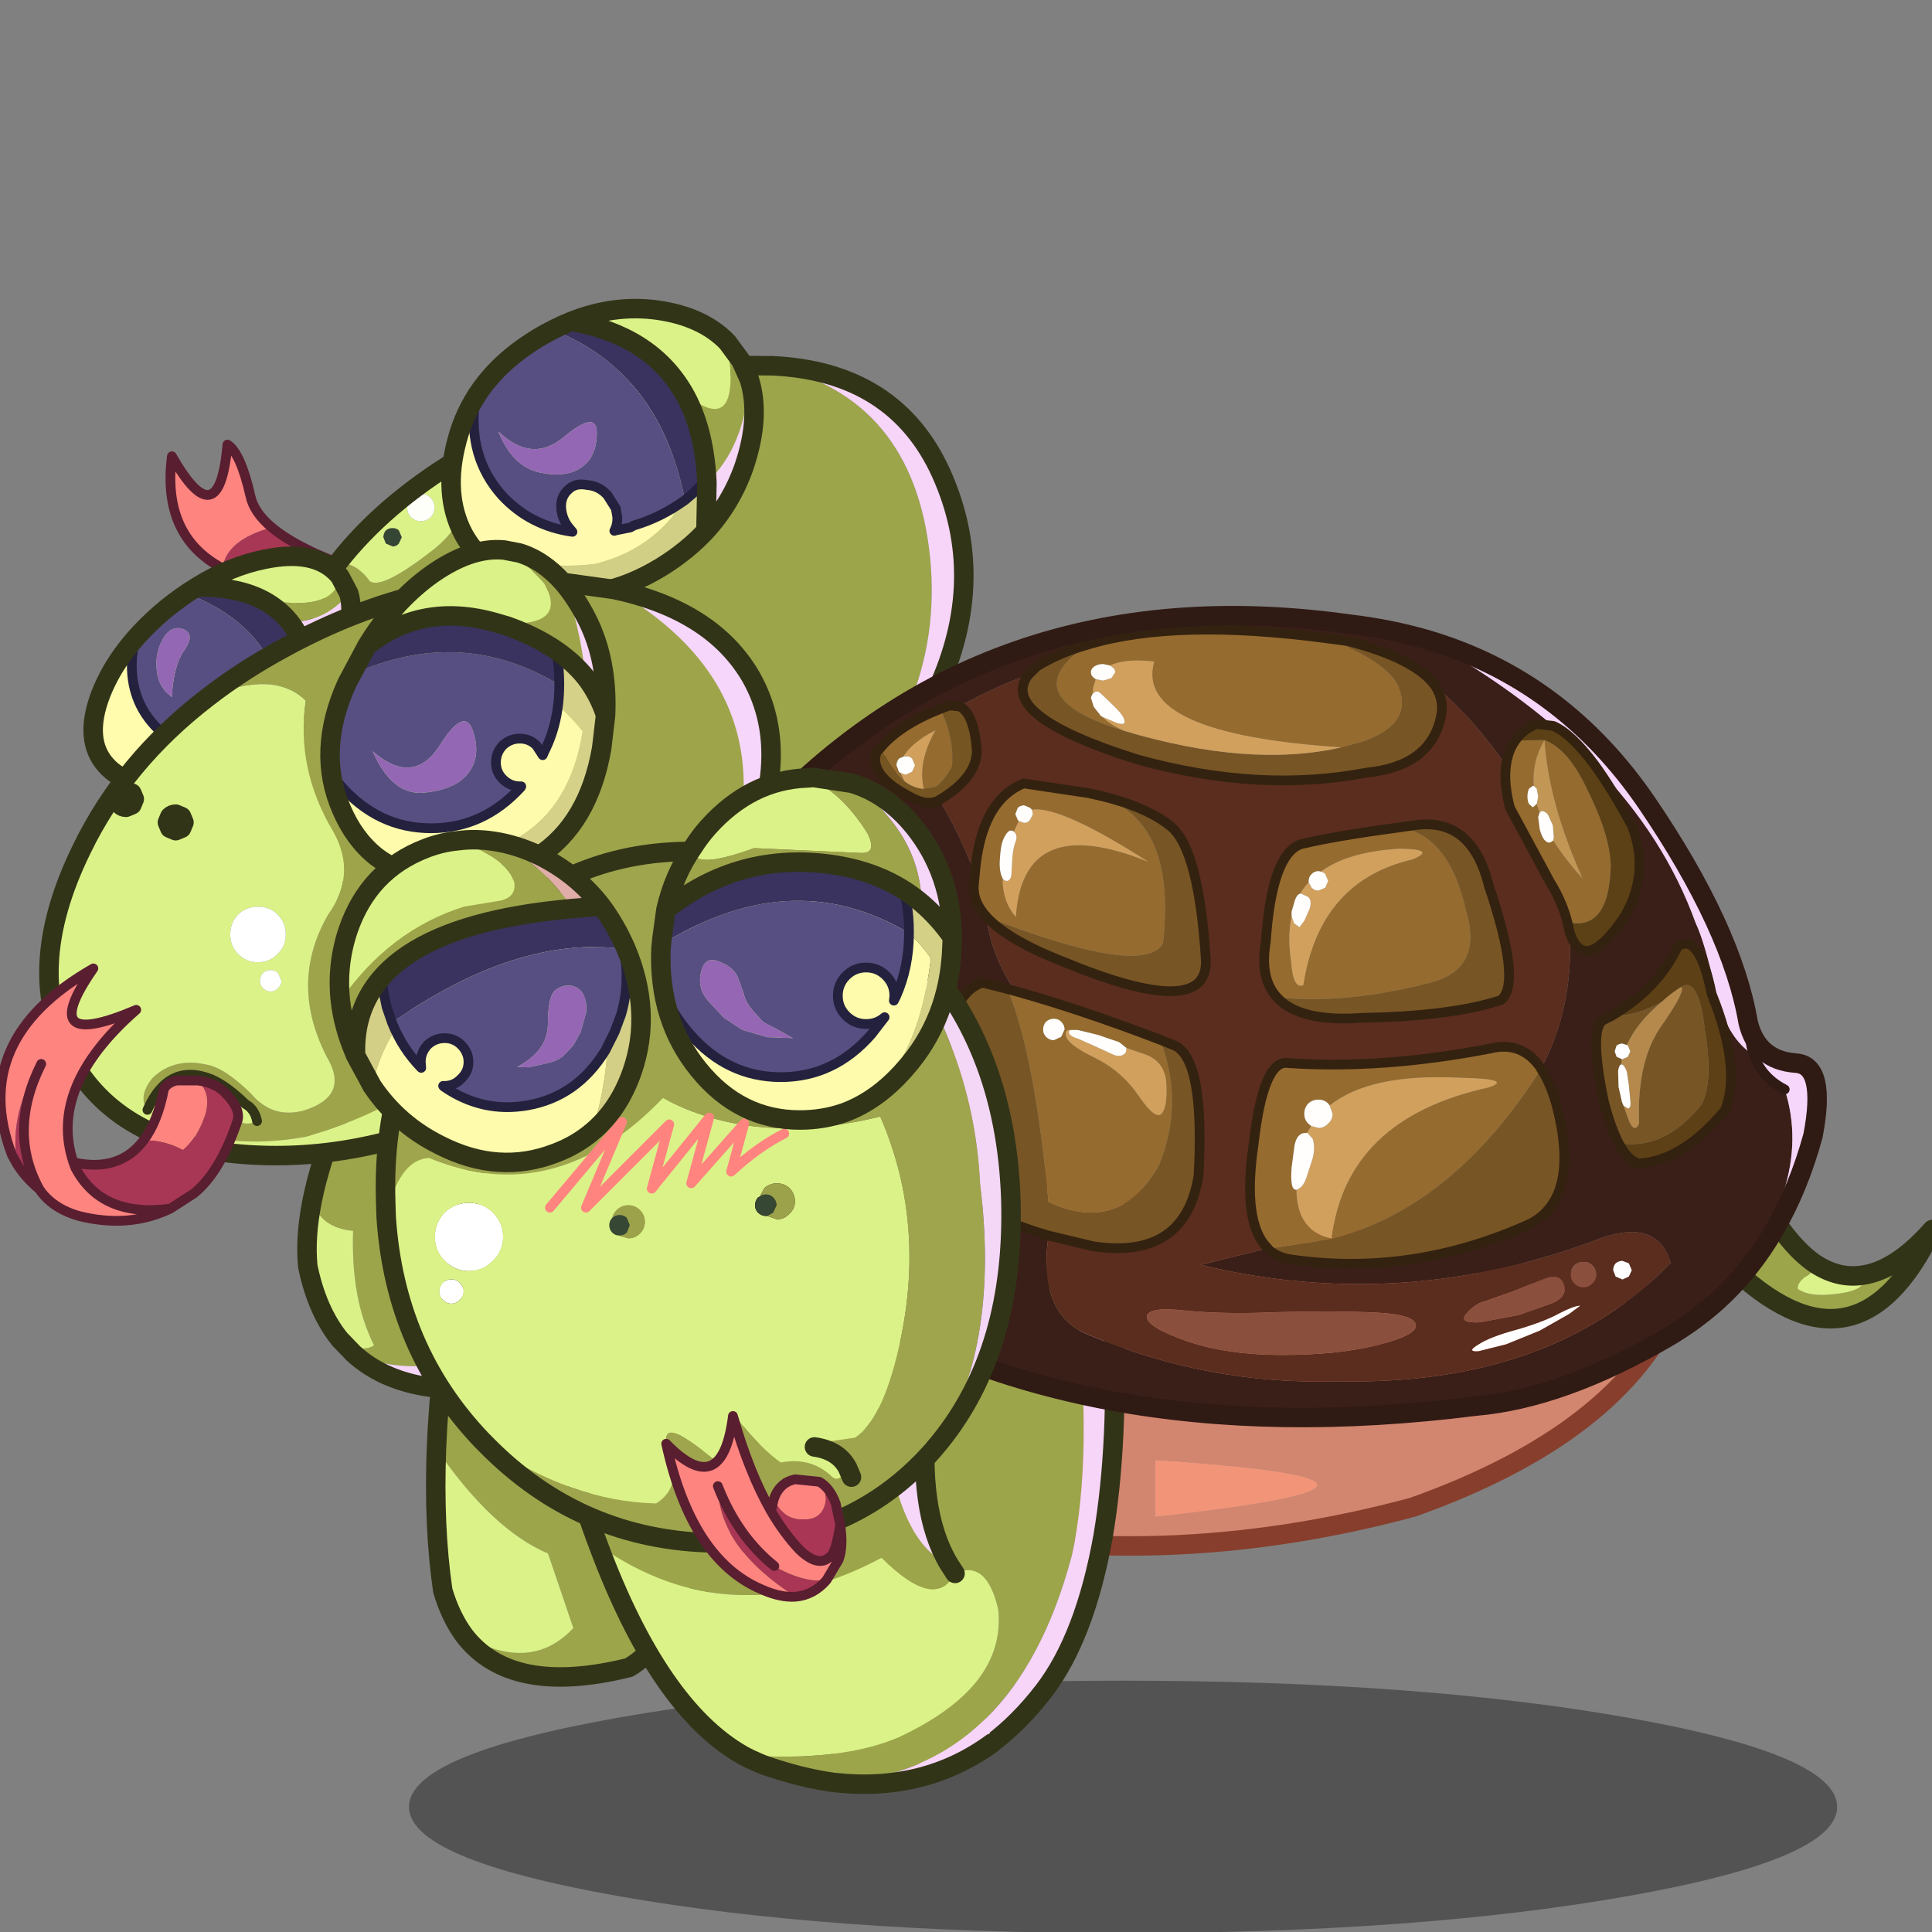 <svg xmlns:ffdec="https://www.free-decompiler.com/flash" xmlns:xlink="http://www.w3.org/1999/xlink" ffdec:objectType="frame" height="90" width="90" xmlns="http://www.w3.org/2000/svg"><rect width="100%" height="100%" fill="#808080" stroke="none"/><use ffdec:characterId="42" height="90.9" transform="translate(-8 -.35)" width="99.7" xlink:href="#a"/><defs><g id="a" transform="translate(8 .35)"><use ffdec:characterId="2" height="131" transform="matrix(.78 0 0 .692 -.39 -.346)" width="116.45" xlink:href="#b"/><use ffdec:characterId="41" height="150.05" transform="matrix(.523 0 0 .523 -7.986 12.055)" width="190.55" xlink:href="#c"/></g><g id="G"><path d="M115.45 0v130H0V0h115.45" fill-opacity="0" fill-rule="evenodd" transform="translate(.5 .5)"/><path d="M115.45 0v130H0V0h115.45z" fill="none" stroke="#7d5235" stroke-linecap="round" stroke-linejoin="round" stroke-opacity="0" transform="translate(.5 .5)"/></g><g id="c" transform="translate(10.2 3.05)"><use ffdec:characterId="3" height="25.9" transform="translate(41.5 123.6) scale(.868)" width="146.55" xlink:href="#d"/><use ffdec:characterId="4" height="12.95" transform="translate(158.132 80.982) scale(.868)" width="22.95" xlink:href="#e"/><use ffdec:characterId="5" height="65.35" transform="translate(31.532 41.782) scale(.868)" width="60.55" xlink:href="#f"/><use ffdec:characterId="6" height="17.85" transform="translate(19.816 13.066) scale(.868)" width="19.85" xlink:href="#g"/><use ffdec:characterId="7" height="61.15" transform="translate(28.102 5.608) scale(.868)" width="73.35" xlink:href="#h"/><use ffdec:characterId="8" height="28" transform="translate(45.25 2.519) scale(.868)" width="26.3" xlink:href="#i"/><clipPath id="j" transform="translate(45.25 -2.6) scale(.868)"><path d="m8.15 8.1.7-.45q1.75-1.05 3.5-1.75 8.05 1.4 11.5 7.3 2.15 3.7 2.4 9.25l-.1 4.95q-1.9 2.05-4.55 3.7-6.3 3.85-12.1 2.4-5.8-1.4-8.2-5.7l-.3-.6q5.8 4.6 13.75 3.6 4.95-1.2 8-4.9.85-1.95 0-6.2-3.8-11.4-14.6-11.6" fill="#d1cf85" fill-rule="evenodd"/><path d="M1 27.2q-1.9-4.15-.2-9.75 1.75-5.7 7.35-9.35 10.8.2 14.6 11.6.85 4.25 0 6.2-3.05 3.7-8 4.9Q6.8 31.8 1 27.2" fill="#fffaae" fill-rule="evenodd"/></clipPath><g clip-path="url(#j)"><use ffdec:characterId="9" height="28.5" transform="translate(46.812 -3.034) scale(.868)" width="29.25" xlink:href="#k"/></g><use ffdec:characterId="10" height="31.3" transform="translate(44.382 .523) scale(.868)" width="33.1" xlink:href="#l"/><use ffdec:characterId="11" height="81.2" transform="translate(43.032 53.64) scale(.868)" width="48.2" xlink:href="#m"/><use ffdec:characterId="12" height="46.55" transform="translate(66.982 72.082) scale(.868)" width="101.7" xlink:href="#n"/><use ffdec:characterId="13" height="60.15" transform="translate(71.982 80.732) scale(.868)" width="38.3" xlink:href="#o"/><use ffdec:characterId="14" height="40.35" transform="translate(54.982 98.682) scale(.868)" width="45.3" xlink:href="#p"/><use ffdec:characterId="15" height="84.25" transform="translate(65.432 27.882) scale(.868)" width="117.95" xlink:href="#q"/><use ffdec:characterId="16" height="20.2" transform="translate(13.35 26.18) scale(.868)" width="22.6" xlink:href="#r"/><clipPath id="s" transform="translate(13.35 23.1) scale(.868)"><path d="M.8 14.55q1.85-4.75 6.75-8.8 1.55-1.25 3.1-2.2 3.8-.05 6.4 1.15 1.9.9 3.15 2.45 2.2 2.8 2.4 7.7l-3.65 3.5q-4.9 4.05-10.1 5.1-5.15 1.05-7.5-1.6-2.35-2.6-.55-7.3" fill="#fffcad" fill-rule="evenodd"/></clipPath><g clip-path="url(#s)"><use ffdec:characterId="17" height="21.65" transform="translate(16.387 22.666) scale(.868)" width="21.65" xlink:href="#t"/></g><use ffdec:characterId="18" height="25.35" transform="translate(12.482 22.58) scale(.868)" width="28.5" xlink:href="#u"/><use ffdec:characterId="19" height="60.95" transform="translate(8.567 24.802) scale(.868)" width="76.1" xlink:href="#v"/><use ffdec:characterId="20" height="26.9" transform="translate(4.706 59.723) scale(.868)" width="25.35" xlink:href="#w"/><use ffdec:characterId="21" height="27.15" transform="translate(34.443 28.747) scale(.868)" width="28.3" xlink:href="#x"/><clipPath id="y" transform="translate(32.1 21.85) scale(.868)"><path d="m4.5 14.8 2-3.75q5.7-4.55 13.2-2.4l1.2.35q5.35 1.9 8.05 5.25Q30.3 16 31 18.15l-.4 3.4q-1.35 7.75-6.55 11.1-5.2 3.3-11.4 2.2-3.05-.55-5.2-2.2 18.8 2.4 21.2-12.85-8.6-10.7-24.15-5" fill="#d5d188" fill-rule="evenodd"/><path d="M7.45 32.65Q5.2 30.85 3.9 27.8q-2.6-5.95.55-12.9l.05-.1q15.55-5.7 24.15 5-2.4 15.25-21.2 12.85" fill="#fefbac" fill-rule="evenodd"/></clipPath><g clip-path="url(#y)"><use ffdec:characterId="22" height="30.75" transform="translate(31.666 21.416) scale(.868)" width="27.25" xlink:href="#z"/></g><use ffdec:characterId="23" height="35.95" transform="translate(33.575 21.98) scale(.868)" width="30.35" xlink:href="#A"/><use ffdec:characterId="24" height="72.95" transform="translate(36.731 48.876) scale(.868)" width="68.25" xlink:href="#B"/><clipPath id="C" transform="translate(35.3 43.15) scale(.868)"><path d="M33.1 16.55q20.2-8.75 27.6 2-1.5 12.6-8.9 15.85-2.15.75-4.55.75-6.2 0-10.4-5.2-4.15-5.1-3.85-12.4l.1-1m-7.15 19.8q-1.65 1.4-3.8 2.2-5.8 2.25-11.8-.8-4.35-2.15-7-6.1 3.15-13.8 22.6-15.1 3.2 9.25 0 19.8" fill="#fefbac" fill-rule="evenodd"/><path d="M51.8 34.4q7.4-3.25 8.9-15.85-7.4-10.75-27.6-2l.4-2.95q7.05-5.65 15.9-4.8 6.25.6 10.35 4.1 1.75 1.5 3.15 3.5l-.05 1.15q-.3 7.3-4.85 12.4-2.8 3.2-6.2 4.45" fill="#d4d086" fill-rule="evenodd"/><path d="m3.35 31.65-1.7-3.15v-.25q-.25-12.8 22.25-14.8l3-.25q1.45 1.95 2.5 4.35 2.75 6.5.65 12.6-1.35 3.9-4.1 6.2 3.2-10.55 0-19.8-19.45 1.3-22.6 15.1" fill="#d3cf86" fill-rule="evenodd"/></clipPath><g clip-path="url(#C)"><use ffdec:characterId="26" height="33.9" transform="translate(38.553 43.54) scale(.868)" width="55.2" xlink:href="#D"/></g><use ffdec:characterId="27" height="41.5" transform="translate(34.432 42.282) scale(.868)" width="64.9" xlink:href="#E"/><use ffdec:characterId="28" height="19.55" transform="translate(63.974 99.587) scale(.868)" width="19" xlink:href="#F"/></g><g id="e"><path d="M13.7 6.5q3.5-.45 7.25-4.7Q13.1 18.15 0 5.3L4.25 0Q6.5 3.65 8.9 5.3q-.1.95-1.05 1.4-.8.65-.7 1.2 1 .7 2.9.6 4.65-.3 3.65-2" fill="#9ca54a" fill-rule="evenodd" transform="translate(1 1)"/><path d="M8.9 5.3q2.35 1.55 4.8 1.2 1 1.7-3.65 2-1.9.1-2.9-.6-.1-.55.7-1.2.95-.45 1.05-1.4" fill="#dbf28a" fill-rule="evenodd" transform="translate(1 1)"/><path d="M14.7 7.5q3.5-.45 7.25-4.7Q14.1 19.15 1 6.3L5.25 1Q7.5 4.65 9.9 6.3q2.35 1.55 4.8 1.2z" fill="none" stroke="#323418" stroke-linecap="round" stroke-linejoin="round" stroke-width="2"/></g><g id="f"><path d="M24.95 62.15q-5.55-1.6-11.05-1.45-4.7.9-9.1-1l-1.4-1.45q2.2 1.45 3.5.6Q4.5 54.1 4.75 47.1 1.4 46.8.55 44 3.65 28.5 24.7 0l16.45 14.35-12.7 23.35q-2.3 6.5 19.25-7.2l10.85 20.2q-16.8 7.5-33.6 11.45" fill="#9ca54a" fill-rule="evenodd" transform="translate(1 1)"/><path d="M3.4 58.25q-2.35-2.9-3.3-7.5-.3-3 .45-6.75.85 2.8 4.2 3.1-.25 7 2.15 11.75-1.3.85-3.5-.6" fill="#daf187" fill-rule="evenodd" transform="translate(1 1)"/><path d="m24.95 62.15-2.7.6q-11.8 2.1-17.45-3.05 4.4 1.9 9.1 1 5.5-.15 11.05 1.45" fill="#f5d6f8" fill-rule="evenodd" transform="translate(1 1)"/><path d="M5.8 60.7q5.65 5.15 17.45 3.05l2.7-.6q16.8-3.95 33.6-11.45L48.7 31.5q-21.55 13.7-19.25 7.2l12.7-23.35L25.7 1Q4.65 29.5 1.55 45q-.75 3.75-.45 6.75.95 4.6 3.3 7.5l1.4 1.45z" fill="none" stroke="#323418" stroke-linecap="round" stroke-linejoin="round" stroke-width="2"/></g><g id="g"><path d="M5.35 12.7Q-.9 9.4.15 1.2 5 9.7 5.85 0 7.2.85 8.2 5.25q.35 1.7 2.2 3.25-4.7 1.3-5.05 4.2" fill="#fe847f" fill-rule="evenodd" transform="translate(.5 .5)"/><path d="M10.4 8.5q2.7 2.25 8.45 4.25.05 3.15-3.2 4.1L9 14.05q-2.05-.5-3.65-1.35.35-2.9 5.05-4.2" fill="#a83755" fill-rule="evenodd" transform="translate(.5 .5)"/><path d="M5.35 12.7Q-.9 9.4.15 1.2 5 9.7 5.85 0 7.2.85 8.2 5.25q.35 1.7 2.2 3.25 2.7 2.25 8.45 4.25.05 3.15-3.2 4.1L9 14.05q-2.05-.5-3.65-1.35z" fill="none" stroke="#591e30" stroke-linecap="round" stroke-linejoin="round" transform="translate(.5 .5)"/></g><g id="h"><path d="m29.6 15.4 3.4-1.95q14.8-7.9 28-7.6h.7q14.55 3.3 16.25 19.6Q79.6 41.7 65.9 54.2q-3.05 2.15-6.6 4.1-14 7.65-27.5 6.55Q18.45 63.8 12.9 54.5q-5.6-9.3-.15-21.25 1.75-3.8 4.45-7.2 2 .1 3.25 1.9 1.25.95 6.75-3.4 4.55-3.75 2.4-9.15" fill="#9ca54a" fill-rule="evenodd" transform="translate(-9.05 -4.85)"/><path d="M61.7 5.85q12.65.55 17.4 11.05 4.85 10.8-.45 22.3-4 8.55-12.75 15 13.7-12.5 12.05-28.75-1.7-16.3-16.25-19.6" fill="#f7d5f8" fill-rule="evenodd" transform="translate(-9.05 -4.85)"/><path d="m23.75 23.45-.3.65q-.25.3-.65.3l-.7-.3-.25-.65q0-.4.25-.7.3-.25.7-.25.4 0 .65.25l.3.7" fill="#354634" fill-rule="evenodd" transform="translate(-9.05 -4.85)"/><path d="M17.2 26.05q4.7-6 12.4-10.65 2.15 5.4-2.4 9.15-5.5 4.35-6.75 3.4-1.25-1.8-3.25-1.9m9.5-6.65q-.4-.4-1-.4t-1 .4q-.4.4-.4 1t.4 1q.4.4 1 .4t1-.4q.4-.4.4-1t-.4-1m-2.95 4.05-.3-.7q-.25-.25-.65-.25t-.7.25q-.25.3-.25.7l.25.65.7.3q.4 0 .65-.3l.3-.65" fill="#dbf288" fill-rule="evenodd" transform="translate(-9.05 -4.85)"/><path d="M26.7 19.4q.4.4.4 1t-.4 1q-.4.4-1 .4t-1-.4q-.4-.4-.4-1t.4-1q.4-.4 1-.4t1 .4" fill="#fefff9" fill-rule="evenodd" transform="translate(-9.05 -4.85)"/><path d="m20.55 10.55 3.4-1.95q14.8-7.9 28-7.6h.7q12.65.55 17.4 11.05 4.85 10.8-.45 22.3-4 8.55-12.75 15-3.05 2.15-6.6 4.1-14 7.65-27.5 6.55Q9.4 58.95 3.85 49.65q-5.6-9.3-.15-21.25 1.75-3.8 4.45-7.2 4.7-6 12.4-10.65z" fill="none" stroke="#323418" stroke-linecap="round" stroke-linejoin="round" stroke-width="2"/></g><g id="i" fill-rule="evenodd"><path d="m8.15 8.1.7-.45q1.75-1.05 3.5-1.75 8.05 1.4 11.5 7.3 2.15 3.7 2.4 9.25l-.1 4.95q-1.9 2.05-4.55 3.7-6.3 3.85-12.1 2.4-5.8-1.4-8.2-5.7l-.3-.6q5.8 4.6 13.75 3.6 4.95-1.2 8-4.9.85-1.95 0-6.2-3.8-11.4-14.6-11.6" fill="#d1cf85" transform="translate(0 -5.9)"/><path d="M1 27.2q-1.9-4.15-.2-9.75 1.75-5.7 7.35-9.35 10.8.2 14.6 11.6.85 4.25 0 6.2-3.05 3.7-8 4.9Q6.8 31.8 1 27.2" fill="#fffaae" transform="translate(0 -5.9)"/></g><g id="k"><path d="M6.55 5.6 7.8 4.3Q12.45.2 18.25 0q2.85-.1 5.25.9 2.3.85 4.1 2.9 1.8 2 2.55 4.4.65 2.45.3 5.3-.75 5.7-5.4 9.8l-.05.1-1 .85Q20.95 8.85 6.55 5.6" fill="#3a335f" fill-rule="evenodd" transform="translate(-1.8 .5)"/><path d="M14.95 17.4q0 2.4-1.6 3.5-1.55 1.1-4.3.5-2.75-.6-4.2-4.2 3.5 3.35 6.8.5 3.35-2.75 3.3-.3" fill="#9367b4" fill-rule="evenodd" transform="translate(-1.8 .5)"/><path d="M24 24.25q-2.5 1.8-5.25 2.6l-.35.2-1.5.3-.15.05q.35-.65.3-1.45l-.15-.85-.85-1.35Q15.2 22.8 14 22.7q-1.25-.25-1.95.45-.85.75-.75 1.95.1 1.2.9 2.1l.25.3q-4.3-.6-7.2-3.7-3.55-3.95-2.8-9.75.65-4.85 4.1-8.45Q20.95 8.85 24 24.25m-9.05-6.85q.05-2.45-3.3.3-3.3 2.85-6.8-.5 1.45 3.6 4.2 4.2 2.75.6 4.3-.5 1.6-1.1 1.6-3.5" fill="#574f82" fill-rule="evenodd" transform="translate(-1.8 .5)"/><path d="M6.55 5.6 7.8 4.3Q12.45.2 18.25 0q2.85-.1 5.25.9 2.3.85 4.1 2.9 1.8 2 2.55 4.4.65 2.45.3 5.3-.75 5.7-5.4 9.8l-.05.1-1 .85q-2.5 1.8-5.25 2.6l-.35.2-1.5.3-.15.05q.35-.65.3-1.45l-.15-.85-.85-1.35Q15.2 22.8 14 22.7q-1.25-.25-1.95.45-.85.75-.75 1.95.1 1.2.9 2.1l.25.3q-4.3-.6-7.2-3.7-3.55-3.95-2.8-9.75.65-4.85 4.1-8.45z" fill="none" stroke="#23213d" stroke-linecap="round" stroke-linejoin="round" transform="translate(-1.8 .5)"/></g><g id="l"><path d="M26.25 22.45q-.25-5.55-2.4-9.25 6.1 5.1 4.5-5.15l1.4 1.9.85 1.9q-.45 6.95-4.35 10.6" fill="#9ca54a" fill-rule="evenodd" transform="translate(1 -3.6)"/><path d="M26.25 22.45q3.9-3.65 4.35-10.6 1.2 3.85-.55 9-1.3 3.7-3.9 6.55l.1-4.95" fill="#f6d7f7" fill-rule="evenodd" transform="translate(1 -3.6)"/><path d="M28.35 8.05q1.6 10.25-4.5 5.15-3.45-5.9-11.5-7.3 4.4-1.75 8.8-1.15 4.65.65 7.2 3.3" fill="#dbf288" fill-rule="evenodd" transform="translate(1 -3.6)"/><path d="M24.85 9.6q2.15 3.7 2.4 9.25l-.1 4.95q-1.9 2.05-4.55 3.7-6.3 3.85-12.1 2.4-5.8-1.4-8.2-5.7l-.3-.6q-1.9-4.15-.2-9.75 1.75-5.7 7.35-9.35l.7-.45Q11.6 3 13.35 2.3q4.4-1.75 8.8-1.15 4.65.65 7.2 3.3l1.4 1.9.85 1.9q1.2 3.85-.55 9-1.3 3.7-3.9 6.55m-2.3-14.2q-3.45-5.9-11.5-7.3" fill="none" stroke="#323418" stroke-linecap="round" stroke-linejoin="round" stroke-width="2"/></g><g id="m"><path d="M21.45 47.1q-1.05-11.6 1.2-26.45-2.25 14.85-1.2 26.45M2.9 61.3q6.8 3.95 11.2-.75l-2.6-7.65Q5.75 50.45.05 42.15.75 24.75 7.3 0l20.95-13.65-5.6 34.3 12.4-11.9 11.15 11.5-5.05 12.15Q26.35 60.85 19.8 64.6q-12.1 3-16.9-3.3" fill="#9ca54a" fill-rule="evenodd" transform="translate(1 14.65)"/><path d="M.05 42.15q5.7 8.3 11.45 10.75l2.6 7.65q-4.4 4.7-11.2.75-1.4-1.9-2.2-4.6-.95-6.5-.65-14.55" fill="#dbf288" fill-rule="evenodd" transform="translate(1 14.65)"/><path d="M23.65 35.3q-2.25 14.85-1.2 26.45M1.05 56.8q-.3 8.05.65 14.55.8 2.7 2.2 4.6 4.8 6.3 16.9 3.3 6.55-3.75 21.35-32.2L47.2 34.9 36.05 23.4l-12.4 11.9L29.25 1 8.3 14.65Q1.75 39.4 1.05 56.8z" fill="none" stroke="#323418" stroke-linecap="round" stroke-linejoin="round" stroke-width="2"/></g><g id="n"><path d="M21.9 42.15Q9.65 38.35 5.2 24.5.75 10.7 0 0l99.7 19.5Q94 32.95 72.65 40.55q-26.2 7.05-50.75 1.6m24.3-.6q33.35-3.65 0-5.85v5.85" fill="#d2866f" fill-rule="evenodd" transform="translate(1 1)"/><path d="M46.2 41.55V35.7q33.35 2.2 0 5.85" fill="#f29478" fill-rule="evenodd" transform="translate(1 1)"/><path d="M22.9 43.15q24.55 5.45 50.75-1.6Q95 33.95 100.7 20.5L1 1q.75 10.7 5.2 24.5 4.45 13.85 16.7 17.65z" fill="none" stroke="#873e2c" stroke-linecap="round" stroke-linejoin="round" stroke-width="2"/></g><g id="o"><path d="M8.75 57.8q-4.85-2.3-7.2-7.3-2.4-5-1.1-12.9Q1.7 29.65 3.9 22.5L10.1 0q11.75 2.2 22.15 8.6 1.9 16.65-.35 26.95-2.9 10.9-8.8 16.7-6.35 4.95-14.35 5.55m13.5-9.5q2.5-3.25 2.1-7.2-1.2-5.25-4.45-3.7-4.9 3.05-3.75 7.95-.2 4.95 6.1 2.95" fill="#9ca54a" fill-rule="evenodd" transform="translate(1 1)"/><path d="M22.25 48.3q-6.3 2-6.1-2.95-1.15-4.9 3.75-7.95 3.25-1.55 4.45 3.7.4 3.95-2.1 7.2" fill="#dbf288" fill-rule="evenodd" transform="translate(1 1)"/><path d="M8.75 57.8q8-.6 14.35-5.55 5.9-5.8 8.8-16.7 2.25-10.3.35-26.95l3.9 2.55q.6 12.75-1.05 22.45-1.85 10.3-6.05 15.8-2.5 3.25-5.35 5.4-5.75 4.4-14.95 3" fill="#f7d5f8" fill-rule="evenodd" transform="translate(1 1)"/><path d="M33.25 9.6Q22.85 3.2 11.1 1L4.9 23.5q-2.2 7.15-3.45 15.1-1.3 7.9 1.1 12.9 2.35 5 7.2 7.3 9.2 1.4 14.95-3 2.85-2.15 5.35-5.4 4.2-5.5 6.05-15.8 1.65-9.7 1.05-22.45l-3.9-2.55z" fill="none" stroke="#323418" stroke-linecap="round" stroke-linejoin="round" stroke-width="2"/></g><g id="p"><path d="M2.9 13.8Q1.35 9.7 0 4.95L32.1.65q1.5 13.05 6.75 15.05l.65 1q-1.95 3.95-7.55-1.6Q16.5 23.35 2.9 13.8m24.15 24.35q-2.9-.4-6-1.4-1.7-.5-3.35-1.4 10.15.7 16.05-1.85 5.55-2.6 8.1-5.9l.85 3.95q-6.2 6.15-15.65 6.6" fill="#9ca54a" fill-rule="evenodd" transform="translate(1 1)"/><path d="M2.9 13.8q13.6 9.55 29.05 1.3 5.6 5.55 7.55 1.6l2.35 10.9q-2.55 3.3-8.1 5.9-5.9 2.55-16.05 1.85-8.6-4.9-14.8-21.55" fill="#dbf288" fill-rule="evenodd" transform="translate(1 1)"/><path d="M38.85 15.7Q33.6 13.7 32.1.65L36.65 0q-1.05 10.25 2.2 15.7" fill="#f6d7f9" fill-rule="evenodd" transform="translate(1 1)"/><path d="M27.05 38.15q9.45-.45 15.65-6.6l.6 2.55q-6.95 5.1-16.25 4.05" fill="#f7d5f8" fill-rule="evenodd" transform="translate(1 1)"/><path d="M33.1 1.65 1 5.95q1.35 4.75 2.9 8.85 6.2 16.65 14.8 21.55 1.65.9 3.35 1.4 3.1 1 6 1.4 9.3 1.05 16.25-4.05m-3.8-17.4-.65-1Q36.6 11.25 37.65 1l-4.55.65" fill="none" stroke="#323418" stroke-linecap="round" stroke-linejoin="round" stroke-width="2"/></g><g id="q"><path d="M76.8 7.3q-1.9-2.85-9-4.7l-2.25-.3Q50.05.25 41.1 2.95q-3 .85-5.25 2.25l-.9.9Q32 7.05 27.9 9.3l-1-.1-.95.35q-4.15 1.65-6.1 3.95l-.45.5q-.8 2.4 3.5 4.6 1.75 1 2.95.3 1.95 3.2 3.65 7.55l-.1 1.05q-.2 1.75 1.3 3.4.4 3.8 2.9 7.6l-.75-.2-2.55-.65q-2.75.8-3.65 6-1.7 7.9-.3 13.05 1.45 4.2 10.7 6.9-1.15 8.1 4.15 10.2 12.3 5.15 25.45 4.75 22 .5 34.25-12.15-1.35-4.5-7-2.6-20.4 7.85-41.25 2.8l6.9-1.7v.05q.95.9 2.4 1.1 12.5 1.8 24.6-3.7 4.65-2.5 3-10.6-.7-3.4-1.95-5.25v-.05q3.3-6.15 2.95-13.9 1.5 4.35 5.55-1.6 2.7-4.5.85-9.35-2.1-3.9-3.9-6.35 7.2 7.4 10.4 16.25.95 2 2.05 6.95 1.1 4.9 3.95 6.65.8 2.3 3.15 3.5 3.25 10.15-6.95 21.75-2.3 2.05-5 3.65-10.9 6.35-19.8 7.1Q39.75 86.3 13 68.4-9.2 51.8 6.45 22.3 30.35-4.4 67.9.85q4.2.5 8 1.6 7.35 4.1 12.95 8.85l-1.75-.2q-1.4.6-2.15 1.7-.75 1.05-.95 2.55-3.45-4.95-7.2-8.05m18.75 46.8q.95 1.8 2.05 2.1 4.55-.25 8.9-5.5 1.65-4.35-1.4-11.9-1.3-6.4-3.5-4.85-1.95 4.25-6.75 7.1l-.8.4q-1.6.75 0 8.45.7 2.65 1.5 4.2" fill="#3a1f18" fill-rule="evenodd" transform="translate(1 1)"/><path d="M100 39.6q-2.6 1.5-5.15 1.45 4.8-2.85 6.75-7.1 2.2-1.55 3.5 4.85 3.05 7.55 1.4 11.9-4.35 5.25-8.9 5.5-1.1-.3-2.05-2.1 4.7.8 8.5-3.95 1.25-2.3.35-7.65-.65-5.6-2.45-4.4-1.1.7-1.95 1.5" fill="#5d4016" fill-rule="evenodd" transform="translate(1 1)"/><path d="m65.55 2.3 2.25.3q7.1 1.85 9 4.7.9 1.45.5 3.15-1.1 5-7.65 5.65-10.95 2.1-23.45-1.35-14.35-4.5-11.25-8.65l.9-.9q2.25-1.4 5.25-2.25-7.9 5.3 3.7 8.85 12.9 3.85 22.3 1.7l2.2-.6q5.3-1.85 3.6-5.75-1.2-2.5-7.35-4.85M87.6 46.5q1.25 1.85 1.95 5.25 1.65 8.1-3 10.6-12.1 5.5-24.6 3.7-1.45-.2-2.4-1.1l6.55-1Q78.6 60.7 87.6 46.5M37.05 63.6q-9.25-2.7-10.7-6.9-1.4-5.15.3-13.05.9-5.2 3.65-6l2.55.65q2.8 6.85 4.2 21.85 7.35 3.4 11.35-3.8 2.6-6.4.1-12.85l1.5.6q3.1 1.4 2.45 13.35-1.4 8.65-10.8 7.25l-4.6-1.1m36.1-41.9 1.4-.2q5.95-.9 7.7 6.25 3.4 10.05 1.2 11.7-5.15 1.65-14.1 1.8-6.5.5-8.85-2.1 7.15.75 15.9-1.55 5.25-1.45 3.5-7.3-1.7-7.7-6.75-8.6M41.4 18.25q5.5 1.15 8.25 3.4 2.85 2.45 3.55 13.7.2 6.3-14.75.1-5.6-2.2-7.75-4.55 16.15 6.25 18.1 2.7 1.5-13.2-7.4-15.35m53.45 22.8q2.55.05 5.15-1.45-2.55 2.1-3.6 4.45l-.45-.15q-.35 0-.6.2l-.2.6.2.55.55.25-.1.55q-.2.05-.3.65l.05 1.65.35 1.55.15.35.6 1.65q.55 1.2 1 .2Q97.4 45.6 100 42q2.5-3.6 1.95-3.9 1.8-1.2 2.45 4.4.9 5.35-.35 7.65-3.8 4.75-8.5 3.95-.8-1.55-1.5-4.2-1.6-7.7 0-8.45l.8-.4" fill="#775525" fill-rule="evenodd" transform="translate(1 1)"/><path d="M76.8 7.3q3.75 3.1 7.2 8.05-.25 1.85.4 4.35l4.1 7.6q1.25 2 1.8 4.15l.25 1.1q.35 7.75-2.95 13.9-1.95-2.85-5.2-2.05-11.1 2.15-20.75 1.5-2.55-.45-3.55 8.3-1.2 8.1 1.45 10.7l-6.9 1.7q20.85 5.05 41.25-2.8 5.65-1.9 7 2.6-12.25 12.65-34.25 12.15-13.15.4-25.45-4.75-5.3-2.1-4.15-10.2l4.6 1.1q9.4 1.4 10.8-7.25Q53.1 45.5 50 44.1l-1.5-.6q-8.1-3.1-14.9-5-2.5-3.8-2.9-7.6 2.15 2.35 7.75 4.55 14.95 6.2 14.75-.1-.7-11.25-3.55-13.7-2.75-2.25-8.25-3.4l-.2-.05-6.7-1q-4.4 1.8-5 9.25-1.7-4.35-3.65-7.55 3.8-2.25 3.85-5.05-.3-3.9-1.8-4.55 4.1-2.25 7.05-3.2-3.1 4.15 11.25 8.65 12.5 3.45 23.45 1.35 6.55-.65 7.65-5.65.4-1.7-.5-3.15M60.5 39.15q2.35 2.6 8.85 2.1 8.95-.15 14.1-1.8 2.2-1.65-1.2-11.7-1.75-7.15-7.7-6.25l-1.4.2q-6.75.9-10.25 1.75-2.95 1.1-3.55 10-.65 3.75 1.15 5.7m10.25 35.7q4-1 4-2 0-1.15-4.1-1.35-4.15-.2-9.85-.05-5.7.25-9.65-.15-4-.45-4 .65 0 1.05 4.15 2.5 4.1 1.4 9.75 1.4t9.7-1m25.2-8.65q-.4 0-.7.25-.25.3-.25.7l.25.65.7.3.65-.3.3-.65-.3-.7-.65-.25m-7.25 4.35q1.6-.65 1.25-1.9-.4-1.25-2.05-.6l-3.25 1.3-2.7.95q-1.1.25-2 1.3-.9 1 1.35.9l4-.75 3.4-1.2m-7.5 4.9 2.8-.7 3.45-1.4 3-1.7 1.15-.85q-.6 0-2.15.8-1.55.85-4.3 1.65-2.8.75-4 1.55-1.25.75.05.65m12.05-7.85q0-.55-.4-.95-.35-.35-.9-.35t-.95.35q-.35.4-.35.95 0 .55.35.9.4.4.95.4.55 0 .9-.4.4-.35.4-.9" fill="#5b2d1e" fill-rule="evenodd" transform="translate(1 1)"/><path d="M84 15.35q.2-1.5.95-2.55l3-.05q2.45.9 4.4 5.1 2.3 4.6 2.4 7.75-.15 6.8-4.45 5.85-.55-2.15-1.8-4.15l-4.1-7.6q-.65-2.5-.4-4.35m3.6 31.1v.05q-9 14.2-21.5 17.45l-6.55 1v-.05q-2.65-2.6-1.45-10.7 1-8.75 3.55-8.3 9.65.65 20.75-1.5 3.25-.8 5.2 2.05M32.85 38.3l.75.2q6.8 1.9 14.9 5 2.5 6.45-.1 12.85-4 7.2-11.35 3.8-1.4-15-4.2-21.85m-2.15-7.4q-1.5-1.65-1.3-3.4l.1-1.05q.6-7.45 5-9.25l6.7 1 .2.05q8.9 2.15 7.4 15.35-1.95 3.55-18.1-2.7M19.85 13.5q1.95-2.3 6.1-3.95 1.45 3 1.2 5.9-.75 1.4-1.65 2.1l-1.25.2q-.65-2.75 1.2-6-2.55 1.3-3.3 2.7l-.45.2q-.25.3-.25.7l.25.65.2.15.35.8q-1.3-1.05-2.4-3.45M41.1 2.95q8.95-2.7 24.45-.65 6.15 2.35 7.35 4.85 1.7 3.9-3.6 5.75l-2.2.6q-21.35-1.4-19.2-8.8-2.95-.35-4.55.4l-.7-.15q-.5 0-.9.25-.35.25-.35.6t.35.6l.15.1-.25.8-.1.75-.15.35.3.95.75.95.1.05q.8.8 2.25 1.45-11.6-3.55-3.7-8.85m22.65 24.4q-.5.5-.85 1.15-.35.1-.55.65l-.35 1.2v.5q-.45 2.05-.05 4.65.2 2.85 1.25 2.4Q64.85 27.2 74.4 25q2.55-1.05-1.3-1.1-5.3.3-8.1 2.35l-.25-.05q-.4 0-.7.3-.3.3-.3.7v.15m-3.25 11.8q-1.8-1.95-1.15-5.7.6-8.9 3.55-10 3.5-.85 10.25-1.75 5.05.9 6.75 8.6 1.75 5.85-3.5 7.3-8.75 2.3-15.9 1.55M39.4 42.5q-.7-.1-.55.6.15.9 2.95 2.25 2.75 1.35 4.5 3.9 1.7 2.5 2.35 1.85.6-.65.5-3-.1-2.35-2.2-3.1l-1.9-.65-.75-.6-2.2-.75-2.05-.5h-.65M64 52.35l-.4.7-.45.05q-.65.2-.85 1.25L62 56.6q-.1 1.25.05 1.85.1.45.45.45v.3q.2 4.05 3.6 4.7 1.5-12.3 16.1-15.5 2.7-.9-3.1-1-9.05-.45-13.2 2.85l-.15-.2q-.4-.4-1-.4t-1.05.4q-.4.45-.4 1.05 0 .6.4 1l.3.25m-30-31.3-.5 1.1q-.45-.35-.85.35-.45.65-.55 2-.15 1.35.1 2.1l.15.35q-.05 2.3 1.35 3.95.7-10.9 13.6-5.65-9.05-5.8-11.95-5.35l-.2-.2-.6-.25q-.35 0-.65.25l-.25.65.25.6.1.1m4.35 20.6q-.3-.3-.75-.3t-.8.3q-.3.35-.3.8 0 .45.3.75.35.35.8.35l.75-.35.35-.75q0-.45-.35-.8m48.8-22.35.3.9-.15.45.15 1.2q.15.65.45 1.1.35.4.65.3l.3-.2q1.15 1.85 3 3.9-3.5-7.8-3.9-14.2-1.3 2.2-1.1 4.7h-.1l-.4.3q-.15.35-.15.8 0 .45.15.75l.4.35.4-.35" fill="#956b2f" fill-rule="evenodd" transform="translate(1 1)"/><path d="M25.85 18.9q-1.2.7-2.95-.3-4.3-2.2-3.5-4.6l.45-.5q1.1 2.4 2.4 3.45.95.75 2 .8l1.25-.2q.9-.7 1.65-2.1.25-2.9-1.2-5.9l.95-.35 1 .1q1.5.65 1.8 4.55-.05 2.8-3.85 5.05" fill="#755522" fill-rule="evenodd" transform="translate(1 1)"/><path d="M84.95 12.8q.75-1.1 2.15-1.7l1.75.2q1.85.8 4.2 3.95 1.8 2.45 3.9 6.35 1.85 4.85-.85 9.35-4.05 5.95-5.55 1.6l-.25-1.1q4.3.95 4.45-5.85-.1-3.15-2.4-7.75-1.95-4.2-4.4-5.1l-3 .05" fill="#5c4116" fill-rule="evenodd" transform="translate(1 1)"/><path d="m87.15 19.3.15-.75-.15-.8-.3-.3q-.2-2.5 1.1-4.7.4 6.4 3.9 14.2-1.85-2.05-3-3.9l.05-.35-.1-1.2-.5-1.1q-.35-.4-.65-.35-.15.05-.2.15l-.3-.9" fill="#c29655" fill-rule="evenodd" transform="translate(1 1)"/><path d="M100 39.6q.85-.8 1.95-1.5.55.3-1.95 3.9-2.6 3.6-2.35 10.1-.45 1-1-.2l-.6-1.65.45.3q.35 0 .25-.85l-.15-1.55-.2-1.35q-.25-.7-.5-.75h-.1l.1-.55h.05l.55-.25.25-.55-.25-.6-.1-.05q1.05-2.35 3.6-4.45" fill="#b5894c" fill-rule="evenodd" transform="translate(1 1)"/><path d="m96.4 44.05.1.05.25.6-.25.55-.55.25h-.05l-.55-.25-.2-.55.2-.6q.25-.2.6-.2l.45.15m-.6 2h.1q.25.05.5.75l.2 1.35.15 1.55q.1.85-.25.85l-.45-.3-.15-.35-.35-1.55-.05-1.65q.1-.6.3-.65m.15 20.15.65.25.3.7-.3.65-.65.3-.7-.3-.25-.65q0-.4.25-.7.3-.25.7-.25M81.2 75.45q-1.3.1-.05-.65 1.2-.8 4-1.55 2.75-.8 4.3-1.65 1.55-.8 2.15-.8l-1.15.85-3 1.7-3.45 1.4-2.8.7" fill="#fffeff" fill-rule="evenodd" transform="translate(1 1)"/><path d="M70.75 74.85q-4.05 1-9.7 1-5.65 0-9.75-1.4-4.15-1.45-4.15-2.5 0-1.1 4-.65 3.95.4 9.65.15 5.7-.15 9.85.05 4.1.2 4.1 1.35 0 1-4 2m17.95-4.3-3.4 1.2-4 .75q-2.25.1-1.35-.9.9-1.05 2-1.3l2.7-.95 3.25-1.3q1.65-.65 2.05.6.35 1.25-1.25 1.9m4.55-2.95q0 .55-.4.9-.35.4-.9.4t-.95-.4q-.35-.35-.35-.9t.35-.95q.4-.35.95-.35.55 0 .9.35.4.4.4.95" fill="#8a4f3d" fill-rule="evenodd" transform="translate(1 1)"/><path d="M88.85 11.3q-5.6-4.75-12.95-8.85 13.9 4.1 22.55 16.75 8.75 12.85 10.4 22.55.95 3.85 4.85 4.15 3.2.15 1.8 7.45-2.95 10.75-9.85 17 10.2-11.6 6.95-21.75-2.35-1.2-3.15-3.5-2.85-1.75-3.95-6.65-1.1-4.95-2.05-6.95-3.2-8.85-10.4-16.25-2.35-3.15-4.2-3.95m20 30.45.2 1.4q.05 1.05.4 1.95-.35-.9-.4-1.95l-.2-1.4" fill="#f6d6fb" fill-rule="evenodd" transform="translate(1 1)"/><path d="M67.1 13.5q-9.4 2.15-22.3-1.7-1.45-.65-2.25-1.45l1.4.6q1 .35.9-.15-.05-.55-1.1-1.55L42.45 8q-.3-.3-.6-.2l-.3.25.1-.75.25-.8.75.15.85-.25.4-.6q0-.35-.4-.6l-.15-.1q1.6-.75 4.55-.4-2.15 7.4 19.2 8.8m-3.35 13.85.3.55q.3.3.7.3l.7-.3.3-.7-.3-.7q-.2-.2-.45-.25 2.8-2.05 8.1-2.35 3.85.05 1.3 1.1-9.55 2.2-11.2 12.9-1.05.45-1.25-2.4-.4-2.6.05-4.65l.25.7.55.4.5-.65.55-1.25q.25-.85-.15-1.2l-.75-.35h-.05q.35-.65.85-1.15M39.4 42.5q-.3.05-.25.25.05.4.95.65l1.9.85 1.85.85q.85.2 1.15-.35l.05-.4 1.9.65q2.1.75 2.2 3.1.1 2.35-.5 3-.65.65-2.35-1.85-1.75-2.55-4.5-3.9Q39 44 38.85 43.1q-.15-.7.55-.6M64 52.35l.75.2q.6 0 1-.45.45-.4.45-1l-.3-.85q4.15-3.3 13.2-2.85 5.8.1 3.1 1-14.6 3.2-16.1 15.5-3.4-.65-3.6-4.7v-.3l.2-.1q.5-.25.8-1.1l.65-2q.3-1.2 0-2.05l-.55-.6.4-.7m-41.85-37.9q.75-1.4 3.3-2.7-1.85 3.25-1.2 6-1.05-.05-2-.8l-.35-.8.5.15.65-.3.3-.65-.3-.7q-.25-.25-.65-.25l-.25.05M34 21.05l.55.2q.35 0 .6-.3l.3-.6-.1-.45q2.9-.45 11.95 5.35Q34.4 20 33.7 30.9q-1.4-1.65-1.35-3.95.2.3.5.25.4-.15.4-.8l.1-1.7q.1-1 .35-1.6.2-.6-.2-.95l.5-1.1" fill="#d1a05d" fill-rule="evenodd" transform="translate(1 1)"/><path d="M65 26.25q.25.05.45.25l.3.7-.3.7-.7.3q-.4 0-.7-.3l-.3-.55v-.15q0-.4.3-.7.3-.3.7-.3l.25.05m-2.1 2.25h.05l.75.35q.4.35.15 1.2l-.55 1.25-.5.65-.55-.4-.25-.7v-.5l.35-1.2q.2-.55.55-.65m-21-22-.15-.1q-.35-.25-.35-.6t.35-.6q.4-.25.9-.25l.7.15.15.1q.4.25.4.6l-.4.6-.85.25-.75-.15m-.35 1.55.3-.25q.3-.1.6.2l1.3 1.25q1.05 1 1.1 1.55.1.5-.9.15l-1.4-.6-.1-.05-.75-.95-.3-.95.15-.35m3.5 36.3-.05.4q-.3.55-1.15.35L42 44.25l-1.9-.85q-.9-.25-.95-.65-.05-.2.25-.25h.65l2.05.5 2.2.75.75.6m20.85 5.9.3.85q0 .6-.45 1-.4.45-1 .45l-.75-.2-.3-.25q-.4-.4-.4-1t.4-1.05q.45-.4 1.05-.4.6 0 1 .4l.15.2m-2.3 2.8.55.6q.3.85 0 2.05l-.65 2q-.3.85-.8 1.1l-.2.1q-.35 0-.45-.45-.15-.6-.05-1.85l.3-2.25q.2-1.05.85-1.25l.45-.05m-41.7-36.9-.2-.15-.25-.65q0-.4.25-.7l.45-.2.25-.05q.4 0 .65.25l.3.7-.3.65-.65.3-.5-.15m13.45 3.75.1.45-.3.6q-.25.3-.6.3l-.55-.2-.1-.1-.25-.6.25-.65q.3-.25.65-.25l.6.25.2.2m-1.85 2.25q.4.35.2.95-.25.6-.35 1.6l-.1 1.7q0 .65-.4.8-.3.05-.5-.25l-.15-.35q-.25-.75-.1-2.1.1-1.35.55-2 .4-.7.85-.35m4.85 19.5q.35.35.35.8l-.35.75-.75.35q-.45 0-.8-.35-.3-.3-.3-.75t.3-.8q.35-.3.8-.3.45 0 .75.3m48.5-24.2.3.3.15.8-.15.75-.4.35-.4-.35q-.15-.3-.15-.75t.15-.8l.4-.3h.1m.6 2.75q.05-.1.2-.15.3-.05.65.35l.5 1.1.1 1.2-.05.35-.3.2q-.3.1-.65-.3-.3-.45-.45-1.1l-.15-1.2.15-.45" fill="#fffefc" fill-rule="evenodd" transform="translate(1 1)"/><path d="m65.55 2.3 2.25.3q7.1 1.85 9 4.7.9 1.45.5 3.15-1.1 5-7.65 5.65-10.95 2.1-23.45-1.35-14.35-4.5-11.25-8.65l.9-.9q2.25-1.4 5.25-2.25 8.95-2.7 24.45-.65M84 15.35q.2-1.5.95-2.55.75-1.1 2.15-1.7l1.75.2q1.85.8 4.2 3.95 1.8 2.45 3.9 6.35 1.85 4.85-.85 9.35-4.05 5.95-5.55 1.6l-.25-1.1q-.55-2.15-1.8-4.15l-4.1-7.6q-.65-2.5-.4-4.35m3.6 31.1v.05q1.25 1.85 1.95 5.25 1.65 8.1-3 10.6-12.1 5.5-24.6 3.7-1.45-.2-2.4-1.1v-.05q-2.65-2.6-1.45-10.7 1-8.75 3.55-8.3 9.65.65 20.75-1.5 3.25-.8 5.2 2.05M37.05 63.6q-9.25-2.7-10.7-6.9-1.4-5.15.3-13.05.9-5.2 3.65-6l2.55.65.75.2q6.8 1.9 14.9 5l1.5.6q3.1 1.4 2.45 13.35-1.4 8.65-10.8 7.25l-4.6-1.1M30.7 30.9q-1.5-1.65-1.3-3.4l.1-1.05q.6-7.45 5-9.25l6.7 1m-15.35.7q-1.2.7-2.95-.3-4.3-2.2-3.5-4.6l.45-.5q1.95-2.3 6.1-3.95l.95-.35 1 .1q1.5.65 1.8 4.55-.05 2.8-3.85 5.05m47.3 2.8 1.4-.2q5.95-.9 7.7 6.25 3.4 10.05 1.2 11.7-5.15 1.65-14.1 1.8-6.5.5-8.85-2.1-1.8-1.95-1.15-5.7.6-8.9 3.55-10 3.5-.85 10.25-1.75M41.4 18.25q5.5 1.15 8.25 3.4 2.85 2.45 3.55 13.7.2 6.3-14.75.1-5.6-2.2-7.75-4.55m64.85 23.2q.95 1.8 2.05 2.1 4.55-.25 8.9-5.5 1.65-4.35-1.4-11.9-1.3-6.4-3.5-4.85-1.95 4.25-6.75 7.1l-.8.4q-1.6.75 0 8.45.7 2.65 1.5 4.2" fill="none" stroke="#342210" stroke-linecap="round" stroke-linejoin="round" transform="translate(1 1)"/><path d="M76.9 3.45q-3.8-1.1-8-1.6Q31.35-3.4 7.45 23.3-8.2 52.8 14 69.4q26.75 17.9 67.85 12.7 8.9-.75 19.8-7.1 2.7-1.6 5-3.65 6.9-6.25 9.85-17 1.4-7.3-1.8-7.45-3.9-.3-4.85-4.15-1.65-9.7-10.4-22.55Q90.8 7.55 76.9 3.45" fill="none" stroke="#301a14" stroke-linecap="round" stroke-linejoin="round" stroke-width="2"/><path d="M112.6 48.6q-2.35-1.2-3.15-3.5-.35-.9-.4-1.95l-.2-1.4" fill="none" stroke="#301a14" stroke-linecap="round" stroke-linejoin="round" transform="translate(1 1)"/></g><g id="t"><path d="M9.3 7.9q1.2.5.1 2.1-1.15 1.6-1.3 4.85-1.4-1-1.55-2.75-.2-1.8.65-3.25.85-1.45 2.1-.95" fill="#9367b4" fill-rule="evenodd" transform="translate(-3.5 .5)"/><path d="M7.4 3.55h.05q11.8 3.2 12.65 14.5-2.75 2.35-6.4 2.6-4.25.25-7.1-2.6-2.8-2.8-2.6-7v-.1l.2-1.6.3-1.1.1-.3q.8-2.4 2.8-4.4M9.3 7.9q-1.25-.5-2.1.95-.85 1.45-.65 3.25.15 1.75 1.55 2.75.15-3.25 1.3-4.85 1.1-1.6-.1-2.1" fill="#574f82" fill-rule="evenodd" transform="translate(-3.5 .5)"/><path d="M7.45 3.55V3.5Q10.65.3 14.9.05q2.15-.15 3.9.5 1.8.6 3.25 2.05 1.45 1.45 2 3.2.7 1.8.55 3.95-.3 4.2-3.5 7.4l-1 .9q-.85-11.3-12.65-14.5" fill="#3a335f" fill-rule="evenodd" transform="translate(-3.5 .5)"/><path d="m7.45 3.5-.05.05q-2 2-2.8 4.4l-.1.3-.3 1.1-.2 1.6v.1q-.2 4.2 2.6 7 2.85 2.85 7.1 2.6 3.65-.25 6.4-2.6l1-.9q3.2-3.2 3.5-7.4.15-2.15-.55-3.95-.55-1.75-2-3.2Q20.6 1.15 18.8.55q-1.75-.65-3.9-.5Q10.65.3 7.45 3.5z" fill="none" stroke="#23213d" stroke-linecap="round" stroke-linejoin="round" transform="translate(-3.5 .5)"/></g><g id="u"><path d="M26.25 4.2q.65 2.2-.55 5.4-1.05 2.7-3.1 5.25-.2-4.9-2.4-7.7 3.7-.05 6.05-2.95" fill="#f4d4f9" fill-rule="evenodd" transform="translate(1 .6)"/><path d="m25.35 2.5.9 1.7Q23.9 7.1 20.2 7.15 18.95 5.6 17.05 4.7q7.7 1.65 8.3-2.2" fill="#9da649" fill-rule="evenodd" transform="translate(1 .6)"/><path d="M10.65 3.55q3.45-2.15 7-2.85 5.15-1.05 7.5 1.55l.2.25q-.6 3.85-8.3 2.2-2.6-1.2-6.4-1.15" fill="#dbf288" fill-rule="evenodd" transform="translate(1 .6)"/><path d="M11.65 4.15q3.45-2.15 7-2.85 5.15-1.05 7.5 1.55l.2.25.9 1.7q.65 2.2-.55 5.4-1.05 2.7-3.1 5.25l-3.65 3.5q-4.9 4.05-10.1 5.1-5.15 1.05-7.5-1.6-2.35-2.6-.55-7.3 1.85-4.75 6.75-8.8 1.55-1.25 3.1-2.2 3.8-.05 6.4 1.15 1.9.9 3.15 2.45 2.2 2.8 2.4 7.7" fill="none" stroke="#323418" stroke-linecap="round" stroke-linejoin="round" stroke-width="2"/></g><g id="v"><path d="M20.95 15.15q3.55-2.75 7.8-5.05Q43.3 2.15 57.6 3.4l5.05.7Q82.7 15.65 72.5 38.15q-3.85 5.7-9.6 10.4-9.65 1.7-20.9 6.85-4.4 2.9-10.95 4.85-8.3 1.5-14.45-1.5.45-2.15 4.85-1.6 1.15.45 2.3 1.3 1.1.8 2.25.2-.25-1.25-1.2-1.75-1.9-1.85-3.5-2.55-4.4-1.75-6.55 3.15-1-1.35.5-3.25 2.2-2.15 5.55-1.4 1.85.3 4.6 3 2.2 2.6 5.45 1.7 4.7-1.5 2.3-5.5-3.9-7.6.15-14.6 2.95-4.1.55-8.45-3.9-6.5-2.85-13.5-3.3-3.2-10.05-.35" fill="#9ea44a" fill-rule="evenodd" transform="translate(-3.65 -2.25)"/><path d="M62.9 48.55q-3.85 3.15-8.6 5.9-14.35 8.3-28.2 7.7-13.8-.55-19.05-9.65T8 30.75q4.35-9 12.95-15.6Q27.7 12.3 31 15.5q-1.05 7 2.85 13.5 2.4 4.35-.55 8.45-4.05 7-.15 14.6 2.4 4-2.3 5.5-3.25.9-5.45-1.7-2.75-2.7-4.6-3-3.35-.75-5.55 1.4-1.5 1.9-.5 3.25 2.15-4.9 6.55-3.15 1.6.7 3.5 2.55.95.5 1.2 1.75-1.15.6-2.25-.2-1.15-.85-2.3-1.3-4.4-.55-4.85 1.6 6.15 3 14.45 1.5Q37.6 58.3 42 55.4q11.25-5.15 20.9-6.85m-50.35-22.1.6-.25.25-.6-.25-.6-.6-.25q-.35 0-.6.25t-.25.6l.25.6q.25.25.6.25m5.7 2.15.25-.6-.25-.6-.6-.25q-.35 0-.6.25l-.25.6.25.6.6.25.6-.25M28.5 44.25l-.35-.8q-.3-.3-.75-.3t-.8.3q-.3.35-.3.8 0 .45.3.75.35.35.8.35.45 0 .75-.35.35-.3.35-.75m-.4-6.8q-.8-.8-2-.8t-2.05.8q-.8.85-.8 2.05 0 1.2.8 2 .85.85 2.05.85 1.2 0 2-.85.85-.8.85-2t-.85-2.05" fill="#dbf288" fill-rule="evenodd" transform="translate(-3.65 -2.25)"/><path d="M28.1 37.45q.85.85.85 2.05 0 1.2-.85 2-.8.85-2 .85t-2.05-.85q-.8-.8-.8-2t.8-2.05q.85-.8 2.05-.8 1.2 0 2 .8m.4 6.8q0 .45-.35.75-.3.35-.75.35t-.8-.35q-.3-.3-.3-.75t.3-.8q.35-.3.8-.3.45 0 .75.3l.35.8" fill="#fff" fill-rule="evenodd" transform="translate(-3.65 -2.25)"/><path d="m18.25 28.6-.6.25-.6-.25-.25-.6.25-.6q.25-.25.6-.25l.6.25.25.6-.25.6m-5.7-2.15q-.35 0-.6-.25l-.25-.6q0-.35.25-.6t.6-.25l.6.25.25.6-.25.6-.6.25" fill="#364734" fill-rule="evenodd" transform="translate(-3.65 -2.25)"/><path d="M62.65 4.1q10.1 2.15 14.05 9 4.8 8.5-1.65 20.8l-2.55 4.25q10.2-22.5-9.85-34.05" fill="#f6d6fb" fill-rule="evenodd" transform="translate(-3.65 -2.25)"/><path d="M17.3 12.9q3.55-2.75 7.8-5.05Q39.65-.1 53.95 1.15l5.05.7q10.1 2.15 14.05 9 4.8 8.5-1.65 20.8l-2.55 4.25q-3.85 5.7-9.6 10.4-3.85 3.15-8.6 5.9-14.35 8.3-28.2 7.7-13.8-.55-19.05-9.65t.95-21.75q4.35-9 12.95-15.6m-2.7 13.45-.6.25-.6-.25-.25-.6.25-.6q.25-.25.6-.25l.6.25.25.6-.25.6M8.9 24.2q-.35 0-.6-.25l-.25-.6q0-.35.25-.6t.6-.25l.6.25.25.6-.25.6-.6.25" fill="none" stroke="#323418" stroke-linecap="round" stroke-linejoin="round" stroke-width="2"/><path d="M14.75 57.5q2.15-4.9 6.55-3.15 1.6.7 3.5 2.55.95.5 1.2 1.75" fill="none" stroke="#323418" stroke-linecap="round" stroke-linejoin="round" transform="translate(-3.65 -2.25)"/></g><g id="w"><path d="M17.1 67.65q-4.25 2.05-9.4.75-2.75-.8-4.05-2.75-3.25-5.95.2-12.85-3.3 4.7-2.5 10.25l-.5-.9Q-3.65 50.35 9.2 43q-6.05 8.7 4.4 4.25-9.05 7.9-6.45 15.65l.2.55q2.7 5.15 9.75 4.2m-2.75-7q1.45-1.9 2.1-5.3.4-.65 1.3-.85h2.15q1.45 1.4.75 3.6-.75 2.25-2.25 3.55-1.95-1.05-4.05-1" fill="#fe847f" fill-rule="evenodd" transform="translate(.8 -42.5)"/><path d="M19.9 54.5q1.6.2 2.6 1.05 1.85 1.75 1.5 3.05-1.8 5.35-4.5 7.5l-2.4 1.55q-7.05.95-9.75-4.2l-.2-.55q4.7 1.05 7.2-2.25 2.1-.05 4.05 1 1.5-1.3 2.25-3.55.7-2.2-.75-3.6M3.65 65.65q-1.4-1.15-2.3-2.6-.8-5.55 2.5-10.25-3.45 6.9-.2 12.85" fill="#a83755" fill-rule="evenodd" transform="translate(.8 -42.5)"/><path d="M19.9 54.5q1.6.2 2.6 1.05 1.85 1.75 1.5 3.05-1.8 5.35-4.5 7.5l-2.4 1.55q-4.25 2.05-9.4.75-2.75-.8-4.05-2.75-1.4-1.15-2.3-2.6l-.5-.9Q-3.65 50.35 9.2 43q-6.05 8.7 4.4 4.25-9.05 7.9-6.45 15.65 4.7 1.05 7.2-2.25 1.45-1.9 2.1-5.3.4-.65 1.3-.85h2.15M7.15 62.9l.2.55q2.7 5.15 9.75 4.2M3.85 52.8q-3.45 6.9-.2 12.85" fill="none" stroke="#591e30" stroke-linecap="round" stroke-linejoin="round" transform="translate(.8 -42.5)"/></g><g id="x" fill-rule="evenodd"><path d="m4.5 14.8 2-3.75q5.7-4.55 13.2-2.4l1.2.35q5.35 1.9 8.05 5.25Q30.3 16 31 18.15l-.4 3.4q-1.35 7.75-6.55 11.1-5.2 3.3-11.4 2.2-3.05-.55-5.2-2.2 18.8 2.4 21.2-12.85-8.6-10.7-24.15-5" fill="#d5d188" transform="translate(-2.7 -7.95)"/><path d="M7.45 32.65Q5.2 30.85 3.9 27.8q-2.6-5.95.55-12.9l.05-.1q15.55-5.7 24.15 5-2.4 15.25-21.2 12.85" fill="#fefbac" transform="translate(-2.7 -7.95)"/></g><g id="z"><path d="M12.35 26.1q-3.25.3-5.25-4.25 4.15 3.6 6.85-.55 2.6-4.15 3.45-1.5.85 2.6-.5 4.3-1.3 1.7-4.55 2" fill="#9367b4" fill-rule="evenodd" transform="translate(.5 .5)"/><path d="M26.25 15q0 3.85-1.55 6.9l-.15.35-.65-1q-.7-.7-1.7-.7t-1.75.7q-.7.75-.7 1.75t.7 1.7q.75.75 1.75.75l.1.1q-3.85 4.2-9.2 4.2-5.45 0-9.3-4.4Q.5 21.65.1 16.7 13.9 7.6 26.2 15h.05m-13.9 11.1q3.25-.3 4.55-2 1.35-1.7.5-4.3-.85-2.65-3.45 1.5-2.7 4.15-6.85.55 2 4.55 5.25 4.25" fill="#574f82" fill-rule="evenodd" transform="translate(.5 .5)"/><path d="M.1 16.7 0 14.9Q0 8.75 3.8 4.35 5.7 2.2 8.05 1.1 10.35 0 13.1 0t5.1 1.1q2.3 1.1 4.2 3.25 3.85 4.4 3.85 10.55l-.05.1Q13.9 7.6.1 16.7" fill="#3a335f" fill-rule="evenodd" transform="translate(.5 .5)"/><path d="M.1 16.7 0 14.9Q0 8.75 3.8 4.35 5.7 2.2 8.05 1.1 10.35 0 13.1 0t5.1 1.1q2.3 1.1 4.2 3.25 3.85 4.4 3.85 10.55v.1q0 3.85-1.55 6.9l-.15.35-.65-1q-.7-.7-1.7-.7t-1.75.7q-.7.75-.7 1.75t.7 1.7q.75.75 1.75.75h.15l-.05.1q-3.85 4.2-9.2 4.2-5.45 0-9.3-4.4Q.5 21.65.1 16.7z" fill="none" stroke="#23213d" stroke-linecap="round" stroke-linejoin="round" transform="translate(.5 .5)"/></g><g id="A"><path d="m20.6 1.2 1.55.3q2.45.75 4.45 3 1.7 3.9 2.35 9.75Q26.25 10.9 20.9 9l-1.2-.35q7.65.7 5-4.05-1.7-1.95-4.1-3.4" fill="#9ea44a" fill-rule="evenodd" transform="translate(-1.7 -.15)"/><path d="M6.5 11.05Q9.1 6.75 12.75 4 17 .85 20.6 1.2q2.4 1.45 4.1 3.4 2.65 4.75-5 4.05-7.5-2.15-13.2 2.4" fill="#dbf288" fill-rule="evenodd" transform="translate(-1.7 -.15)"/><path d="M26.6 4.5q1.35 1.55 2.5 3.8 2.15 4.25 1.9 9.85-.7-2.15-2.05-3.9Q28.3 8.4 26.6 4.5" fill="#f8d6f7" fill-rule="evenodd" transform="translate(-1.7 -.15)"/><path d="M24.9 4.35q1.35 1.55 2.5 3.8 2.15 4.25 1.9 9.85l-.4 3.4q-1.35 7.75-6.55 11.1-5.2 3.3-11.4 2.2-3.05-.55-5.2-2.2-2.25-1.8-3.55-4.85-2.6-5.95.55-12.9l.05-.1 2-3.75q2.6-4.3 6.25-7.05Q15.3.7 18.9 1.05l1.55.3q2.45.75 4.45 3m2.35 9.75q1.35 1.75 2.05 3.9M18 8.5l1.2.35q5.35 1.9 8.05 5.25M4.8 10.9Q10.5 6.35 18 8.5" fill="none" stroke="#323418" stroke-linecap="round" stroke-linejoin="round" stroke-width="2"/></g><g id="B"><path d="m4.8 45.1-.05-1.65Q4.3 28.55 13.2 18.2 22.1 7.85 35.4 7.6q10.95-.2 19.55 6.45 10.1 12.75 10.8 27.7 2 16.15-4.1 26.4l-.75.9q-8.5 9.65-22.35 9.5-13.85-.2-23.6-10.2l.05-.05q8.8 6 17.5 6.2 2.9-1.8 1.15-6-.4-1.45.65-1.25 1 .15 5.1 3.5 1.85.85 1.5-4.85 2.45 3.05 4.4 4.4 3.1-.6 5.25 1.45.75.7 1.6-.9-.95-1.8-3.4-2.15-.05-.65 1.75-.6l2.4-.35q2.75-1.75 4.45-9 3-12.8-1.85-23.95-12.9 3.15-22.3-1.9-11.05 11.5-24 6.15-3.1.15-4.4 6.05m47.75 26.7-.4-.95.4.95" fill="#9fa54d" fill-rule="evenodd" transform="translate(-1.65 -6.6)"/><path d="M15.75 49.6q-1 1.05-2.45 1.05-1.45 0-2.5-1.05-1-1-1-2.45 0-1.45 1-2.5 1.05-1 2.5-1t2.45 1q1.05 1.05 1.05 2.5t-1.05 2.45m-3 3.15q0 .5-.4.85-.35.4-.85.4t-.9-.4q-.35-.35-.35-.85t.35-.9q.4-.35.9-.35t.85.35q.4.4.4.9" fill="#fff" fill-rule="evenodd" transform="translate(-1.65 -6.6)"/><path d="m28.75 47.05.9.25q.7 0 1.2-.5t.5-1.2q0-.7-.5-1.2t-1.2-.5q-.7 0-1.2.5-.35.35-.45.8-.3.3-.3.75t.3.75q.3.3.7.3l.05.05m-13 2.55q1.05-1 1.05-2.45 0-1.45-1.05-2.5-1-1-2.45-1-1.45 0-2.5 1-1 1.05-1 2.5t1 2.45q1.05 1.05 2.5 1.05t2.45-1.05m-1.1 18.45Q5.7 58.7 4.8 45.1q1.3-5.9 4.4-6.05 12.95 5.35 24-6.15 9.4 5.05 22.3 1.9 4.85 11.15 1.85 23.95-1.7 7.25-4.45 9l-2.4.35q-1.8-.05-1.75.6 2.45.35 3.4 2.15-.85 1.6-1.6.9-2.15-2.05-5.25-1.45-1.95-1.35-4.4-4.4.35 5.7-1.5 4.85-4.1-3.35-5.1-3.5-1.05-.2-.65 1.25 1.75 4.2-1.15 6-8.7-.2-17.5-6.2l-.35-.25m-1.9-15.3q0-.5-.4-.9-.35-.35-.85-.35t-.9.35q-.35.4-.35.9t.35.85q.4.4.9.4t.85-.4q.4-.35.4-.85M43.9 45l1 .35q.75 0 1.3-.6.55-.5.55-1.25t-.55-1.35q-.55-.5-1.3-.5t-1.3.5l-.45.85-.2.1q-.3.35-.3.8 0 .45.3.75.35.35.8.35h.15" fill="#dbf288" fill-rule="evenodd" transform="translate(-1.65 -6.6)"/><path d="M28 45.2q.1-.45.45-.8.5-.5 1.2-.5t1.2.5q.5.5.5 1.2t-.5 1.2q-.5.5-1.2.5l-.9-.25V47q.45 0 .75-.3l.3-.75-.3-.75q-.3-.3-.75-.3t-.75.3M43.15 43l.45-.85q.55-.5 1.3-.5t1.3.5q.55.6.55 1.35 0 .75-.55 1.25-.55.6-1.3.6l-1-.35.6-.35.35-.75q0-.45-.35-.8-.3-.3-.75-.3-.35 0-.6.2" fill="#9ca24a" fill-rule="evenodd" transform="translate(-1.65 -6.6)"/><path d="M28.7 47q-.4 0-.7-.3-.3-.3-.3-.75t.3-.75q.3-.3.75-.3t.75.3l.3.75-.3.75q-.3.3-.75.3h-.05m15.2-2h-.15q-.45 0-.8-.35-.3-.3-.3-.75t.3-.8l.2-.1q.25-.2.6-.2.45 0 .75.3.35.35.35.8l-.35.75-.6.35" fill="#364734" fill-rule="evenodd" transform="translate(-1.65 -6.6)"/><path d="m54.95 14.05 3.6 3.2q9.8 9.85 10.35 26 .45 15.35-7.25 24.9 6.1-10.25 4.1-26.4-.7-14.95-10.8-27.7" fill="#f4d7f6" fill-rule="evenodd" transform="translate(-1.65 -6.6)"/><path d="m3.15 38.5-.05-1.65q-.45-14.9 8.45-25.25Q20.45 1.25 33.75 1 44.7.8 53.3 7.45l3.6 3.2q9.8 9.85 10.35 26Q67.7 52 60 61.55l-.75.9q-8.5 9.65-22.35 9.5-13.85-.2-23.6-10.2l-.3-.3Q4.05 52.1 3.15 38.5M47.1 62.1q2.45.35 3.4 2.15l.4.95" fill="none" stroke="#323418" stroke-linecap="round" stroke-linejoin="round" stroke-width="2"/><path d="m21.6 44.15 7.4-8.8-3.7 8.8 8.55-8.55-1.8 6.6 5.9-7.3-1.85 6.75 5.45-6.15-1.35 4.95q2.75-2.55 5.45-3.9" fill="none" stroke="#ff847f" stroke-linecap="round" stroke-linejoin="round" transform="translate(-1.65 -6.6)"/><path d="M51.8 34.4q-2.15.75-4.55.75-6.2 0-10.4-5.2-4.15-5.1-3.85-12.4l.1-1q20.2-8.75 27.6 2-1.5 12.6-8.9 15.85m-25.85 1.95q-1.65 1.4-3.8 2.2-5.8 2.25-11.8-.8-4.35-2.15-7-6.1 3.15-13.8 22.6-15.1 3.2 9.25 0 19.8" fill="#fefbac" fill-rule="evenodd" transform="translate(-1.65 -6.6)"/><path d="m33.1 16.55.4-2.95q7.05-5.65 15.9-4.8 6.25.6 10.35 4.1 1.75 1.5 3.15 3.5l-.05 1.15q-.3 7.3-4.85 12.4-2.8 3.2-6.2 4.45 7.4-3.25 8.9-15.85-7.4-10.75-27.6-2" fill="#d4d086" fill-rule="evenodd" transform="translate(-1.65 -6.6)"/><path d="m3.35 31.65-1.7-3.15v-.25q-.25-12.8 22.25-14.8l3-.25q1.45 1.95 2.5 4.35 2.75 6.5.65 12.6-1.35 3.9-4.1 6.2 3.2-10.55 0-19.8-19.45 1.3-22.6 15.1" fill="#d3cf86" fill-rule="evenodd" transform="translate(-1.65 -6.6)"/></g><g id="D"><path d="m32.25 17.65-.1-1.8Q32.15 9.7 36 5.3q1.9-2.15 4.25-3.25 2.3-1.1 5.05-1.1t5.1 1.1q2.3 1.1 4.2 3.25 3.85 4.4 3.85 10.55l-.05.1q-12.3-7.35-26.15 1.7" fill="#3a335f" fill-rule="evenodd" transform="translate(-3.75 -.45)"/><path d="M38 23.1q-1.2-1.25-.95-2.8.3-2 1.8-1.45 1.45.5 2 1.55l.65 1.8q.15.8.95 1.75l1.05 1.15 1.25.65 1.8 1-2.65-.1-2.55-.75-1.9-1.25L38 23.1" fill="#9566b4" fill-rule="evenodd" transform="translate(-3.75 -.45)"/><path d="M58.45 15.95q0 3.55-1.35 6.55l-.15-.1q0-1.2-.85-2.05-.85-.85-2.05-.85-1.2 0-2.05.85-.85.85-.85 2.05 0 1.2.85 2.05.85.85 2.05.85 1.1 0 1.9-.7l-1.35 1.75q-3.85 4.4-9.3 4.4-5.45 0-9.3-4.4-3.3-3.7-3.75-8.7Q46.1 8.6 58.4 15.95h.05M38 23.1l1.45 1.55 1.9 1.25 2.55.75 2.65.1-1.8-1-1.25-.65-1.05-1.15q-.8-.95-.95-1.75l-.65-1.8q-.55-1.05-2-1.55-1.5-.55-1.8 1.45-.25 1.55.95 2.8" fill="#574f82" fill-rule="evenodd" transform="translate(-3.75 -.45)"/><path d="m32.25 17.65-.1-1.8Q32.15 9.7 36 5.3q1.9-2.15 4.25-3.25 2.3-1.1 5.05-1.1t5.1 1.1q2.3 1.1 4.2 3.25 3.85 4.4 3.85 10.55v.1q0 3.55-1.35 6.55l-.2.4.05-.5q0-1.2-.85-2.05-.85-.85-2.05-.85-1.2 0-2.05.85-.85.85-.85 2.05 0 1.2.85 2.05.85.85 2.05.85 1.1 0 1.9-.7l-1.35 1.75q-3.85 4.4-9.3 4.4-5.45 0-9.3-4.4-3.3-3.7-3.75-8.7z" fill="none" stroke="#23213d" stroke-linecap="round" stroke-linejoin="round" transform="translate(-3.75 -.45)"/><path d="m25.3 24.2-.55 1.95L24 27.5l-1.1 1.15q-.7.5-1.5.65l-1.95.45-1.2-.05q3.15-1.65 3.15-4.45 0-2.85.8-3.45.8-.6 1.75-.4.9.25 1.2 1.15.3.85.15 1.65" fill="#9566b4" fill-rule="evenodd" transform="translate(-3.75 -.45)"/><path d="m5.4 25.15-.55-1.6-.35-1.7q-1-5.75 1.85-10.55Q7.75 9 9.8 7.55q2-1.35 4.55-1.85l5 .15q2.3.7 4.45 2.4 4.35 3.5 5.35 9.25v.1Q18.3 16.15 5.4 25.15" fill="#3a335f" fill-rule="evenodd" transform="translate(-3.75 -.45)"/><path d="M29.2 17.6q.65 3.6-.3 6.75l-.65 1.75-.95 1.9q-2.9 4.75-8 5.65-4.6.8-8.55-1.9l.05-.1q1 0 1.7-.75.75-.7.75-1.7t-.75-1.75q-.7-.7-1.7-.7t-1.75.7q-.7.75-.7 1.75l.05.6q-1.95-2-3-4.65 12.9-9 23.75-7.55h.05m-3.9 6.6q.15-.8-.15-1.65-.3-.9-1.2-1.15-.95-.2-1.75.4-.8.6-.8 3.45 0 2.8-3.15 4.45l1.2.05 1.95-.45q.8-.15 1.5-.65L24 27.5l.75-1.35.55-1.95" fill="#574f82" fill-rule="evenodd" transform="translate(-3.75 -.45)"/><path d="m5.4 25.15-.55-1.6-.35-1.7q-1-5.75 1.85-10.55Q7.75 9 9.8 7.55q2-1.35 4.55-1.85l5 .15q2.3.7 4.45 2.4 4.35 3.5 5.35 9.25l.05.1q.65 3.6-.3 6.75l-.65 1.75-.95 1.9q-2.9 4.75-8 5.65-4.6.8-8.55-1.9l-.1-.1h.15q1 0 1.7-.75.75-.7.75-1.7t-.75-1.75q-.7-.7-1.7-.7t-1.75.7q-.7.75-.7 1.75l.05.6q-1.95-2-3-4.65m23.75-7.55h.05" fill="none" stroke="#23213d" stroke-linecap="round" stroke-linejoin="round" transform="translate(-3.75 -.45)"/></g><g id="E"><path d="M15.85 6.55q2.35.35 4.75 1.5 3.8 1.9 6.3 5.15l-3 .25q-3.15-4.8-8.05-6.9" fill="#e0ada9" fill-rule="evenodd" transform="translate(1 1)"/><path d="M33.5 13.6q.8-3.55 2.8-6.45-.45 2.55 6.25.1l11 .5q1.65.05.65-2-2.75-4.4-6.2-5.7l.65-.05 3.95.6q7 5.15 7.15 12.3-4.1-3.5-10.35-4.1-8.85-.85-15.9 4.8M1.55 28.25Q.4 25.55.1 22.9q5.05-7.25 12.7-9.65l3.65-.6q1.7-.35 1.5-1.85-.65-2.45-5.85-4.3 1.85-.25 3.75.05 4.9 2.1 8.05 6.9-22.5 2-22.25 14.8h-.1" fill="#9ea44a" fill-rule="evenodd" transform="translate(1 1)"/><path d="M36.3 7.15q.7-1.1 1.55-2.05Q42.2.25 48 .05q3.45 1.3 6.2 5.7 1 2.05-.65 2l-11-.5q-6.7 2.45-6.25-.1M.1 22.9q-.4-3.7.8-7.25Q3 9.55 8.8 7.3q1.65-.65 3.3-.8 5.2 1.85 5.85 4.3.2 1.5-1.5 1.85l-3.65.6Q5.15 15.65.1 22.9" fill="#dbf288" fill-rule="evenodd" transform="translate(1 1)"/><path d="M52.6.6q3.65 1.1 6.4 4.5 3.8 4.75 3.9 11.3-1.4-2-3.15-3.5Q59.6 5.75 52.6.6" fill="#f6d7f9" fill-rule="evenodd" transform="translate(1 1)"/><path d="m63.9 17.4-.05 1.15q-.3 7.3-4.85 12.4-2.8 3.2-6.2 4.45-2.15.75-4.55.75-6.2 0-10.4-5.2-4.15-5.1-3.85-12.4l.1-1 .4-2.95q.8-3.55 2.8-6.45.7-1.1 1.55-2.05Q43.2 1.25 49 1.05l.65-.05 3.95.6q3.65 1.1 6.4 4.5 3.8 4.75 3.9 11.3-1.4-2-3.15-3.5-4.1-3.5-10.35-4.1-8.85-.85-15.9 4.8m-6.6-.4q1.45 1.95 2.5 4.35 2.75 6.5.65 12.6-1.35 3.9-4.1 6.2-1.65 1.4-3.8 2.2-5.8 2.25-11.8-.8-4.35-2.15-7-6.1l-1.7-3.15-.1-.25Q1.4 26.55 1.1 23.9q-.4-3.7.8-7.25Q4 10.55 9.8 8.3q1.65-.65 3.3-.8 1.85-.25 3.75.05 2.35.35 4.75 1.5 3.8 1.9 6.3 5.15l-3 .25q-22.5 2-22.25 14.8v.25" fill="none" stroke="#323418" stroke-linecap="round" stroke-linejoin="round" stroke-width="2"/></g><g id="F"><path d="M44.6 74.05q.95 2.1 2.9 2.1 2.1.1 2.4-1.9.05-1.35-.65-1.95 1.1.6 1.7 2.25l.45 2.15q-.45 3-1.05 3.3-1.2 1.15-3.15-.75-1.55-1.65-2.9-3.95l.3-1.25M50 82.4q-1.35 1.55-3.2 1.7-7.95-5.1-7.95-11.35 2 5.15 5.8 8.2 2.95 1.7 5.35 1.45" fill="#a93655" fill-rule="evenodd" transform="translate(-33.05 -65.05)"/><path d="M49.25 72.3q.7.6.65 1.95-.3 2-2.4 1.9-1.95 0-2.9-2.1.6-1.7 2.2-2l2.45.25m-4.95 3q1.35 2.3 2.9 3.95 1.95 1.9 3.15.75.6-.3 1.05-3.3.35 2.2-.15 3.6L50 82.4q-2.4.25-5.35-1.45-3.8-3.05-5.8-8.2 0 6.25 7.95 11.35-1.55.1-3.45-.75-7.2-3.05-9.8-14.95 5.75 5.9 6.85-2.85 1.65 5.8 3.9 9.75" fill="#fe847f" fill-rule="evenodd" transform="translate(-33.05 -65.05)"/><path d="m49.25 72.3-2.45-.25q-1.6.3-2.2 2l-.3 1.25q1.35 2.3 2.9 3.95 1.95 1.9 3.15.75.6-.3 1.05-3.3l-.45-2.15q-.6-1.65-1.7-2.25M50 82.4q-1.35 1.55-3.2 1.7-1.55.1-3.45-.75-7.2-3.05-9.8-14.95 5.75 5.9 6.85-2.85 1.65 5.8 3.9 9.75m7.1 1.4q.35 2.2-.15 3.6L50 82.4m-5.35-1.45q-3.8-3.05-5.8-8.2" fill="none" stroke="#591e30" stroke-linecap="round" stroke-linejoin="round" transform="translate(-33.05 -65.05)"/></g><path d="M125.1 22.1q-21.45 3.8-51.85 3.8-30.35 0-51.8-3.8Q0 18.3 0 12.95 0 7.6 21.45 3.8 42.9 0 73.25 0q30.4 0 51.85 3.8 21.45 3.8 21.45 9.15 0 5.35-21.45 9.15" fill-opacity=".349" fill-rule="evenodd" id="d"/><path d="M.8 14.55q1.85-4.75 6.75-8.8 1.55-1.25 3.1-2.2 3.8-.05 6.4 1.15 1.9.9 3.15 2.45 2.2 2.8 2.4 7.7l-3.65 3.5q-4.9 4.05-10.1 5.1-5.15 1.05-7.5-1.6-2.35-2.6-.55-7.3" fill="#fffcad" fill-rule="evenodd" transform="translate(0 -3.55)" id="r"/><use ffdec:characterId="1" height="131" width="116.45" xlink:href="#G" id="b"/></defs></svg>